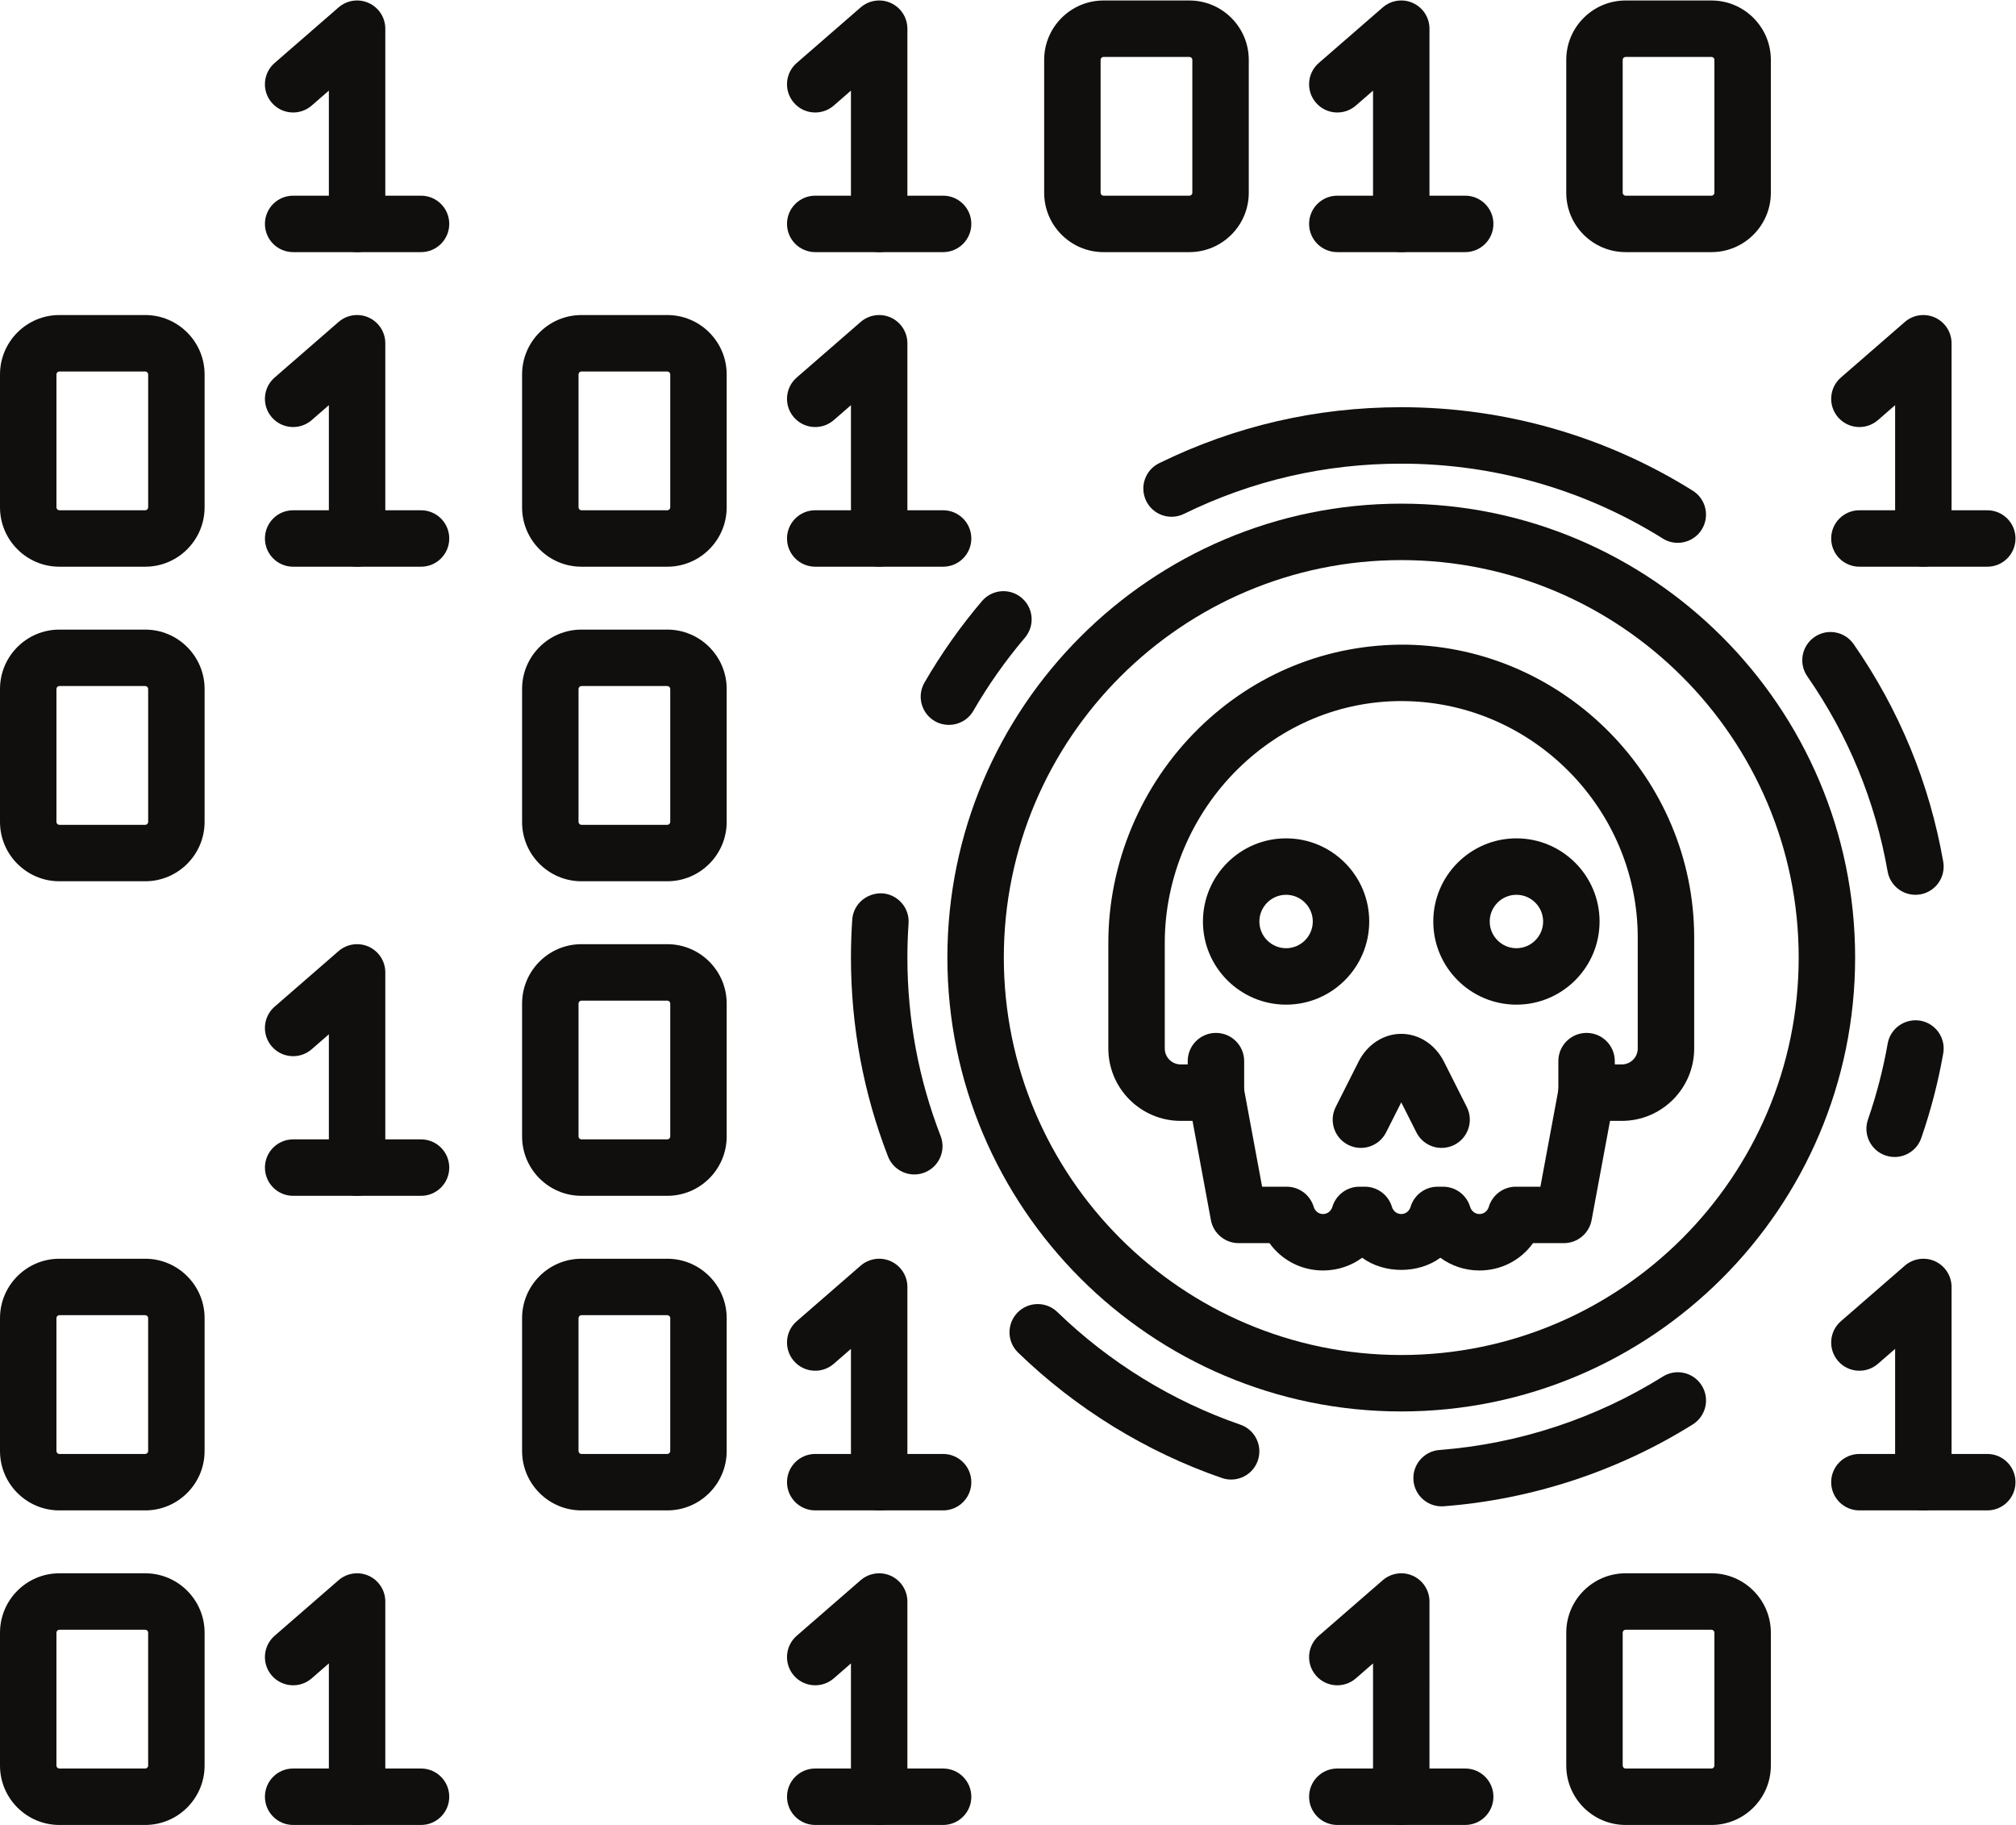 <?xml version="1.0" encoding="UTF-8" standalone="no"?>
<svg
   xmlns:dc="http://purl.org/dc/elements/1.1/"
   xmlns:cc="http://creativecommons.org/ns#"
   xmlns:rdf="http://www.w3.org/1999/02/22-rdf-syntax-ns#"
   xmlns:svg="http://www.w3.org/2000/svg"
   xmlns="http://www.w3.org/2000/svg"
   viewBox="0 0 600 543.107"
   height="543.107"
   width="600"
   xml:space="preserve"
   id="svg2"
   version="1.1"><defs
     id="defs6" /><g
     transform="matrix(1.333,0,0,-1.333,0,543.107)"
     id="g10"><g
       transform="scale(0.1)"
       id="g12"><path
         id="path14"
         style="fill:#100f0d;fill-opacity:1;fill-rule:nonzero;stroke:none"
         d="m 797.27,3511.43 c -34.829,0 -63.008,28.2 -63.008,63.02 v 297.57 l -38.399,-33.42 c -26.218,-22.71 -65.957,-20.12 -88.91,6.22 -22.836,26.28 -20.066,66.08 6.211,88.91 l 142.754,124.05 c 18.648,16.18 45.035,20.06 67.5,9.78 22.457,-10.27 36.855,-32.67 36.855,-57.35 v -435.76 c 0,-34.82 -28.179,-63.02 -63.003,-63.02" /><path
         id="path16"
         style="fill:#100f0d;fill-opacity:1;fill-rule:nonzero;stroke:none"
         d="M 940.023,3511.43 H 654.512 c -34.824,0 -63.004,28.2 -63.004,63.02 0,34.83 28.18,63.01 63.004,63.01 h 285.511 c 34.832,0 63.007,-28.18 63.007,-63.01 0,-34.82 -28.175,-63.02 -63.007,-63.02" /><path
         id="path18"
         style="fill:#100f0d;fill-opacity:1;fill-rule:nonzero;stroke:none"
         d="m 1962.92,3511.43 c -34.82,0 -63,28.2 -63,63.02 v 297.57 l -38.4,-33.42 c -26.21,-22.71 -65.96,-20.12 -88.91,6.22 -22.83,26.28 -20.06,66.08 6.22,88.91 l 142.74,124.05 c 18.65,16.18 45.1,20.06 67.5,9.78 22.47,-10.27 36.87,-32.67 36.87,-57.35 v -435.76 c 0,-34.82 -28.19,-63.02 -63.02,-63.02" /><path
         id="path20"
         style="fill:#100f0d;fill-opacity:1;fill-rule:nonzero;stroke:none"
         d="m 2105.68,3511.43 h -285.5 c -34.83,0 -63.02,28.2 -63.02,63.02 0,34.83 28.19,63.01 63.02,63.01 h 285.5 c 34.82,0 63,-28.18 63,-63.01 0,-34.82 -28.18,-63.02 -63,-63.02" /><path
         id="path22"
         style="fill:#100f0d;fill-opacity:1;fill-rule:nonzero;stroke:none"
         d="m 2463.85,3947.21 c -3.56,0 -6.52,-2.95 -6.52,-6.53 v -296.7 c 0,-3.57 2.96,-6.52 6.52,-6.52 h 191.68 c 3.63,0 6.58,2.95 6.58,6.52 v 296.7 c 0,3.58 -2.95,6.53 -6.58,6.53 z m 191.68,-435.78 h -191.68 c -73.09,0 -132.54,59.45 -132.54,132.55 v 296.7 c 0,73.1 59.45,132.54 132.54,132.54 h 191.68 c 73.1,0 132.6,-59.44 132.6,-132.54 v -296.7 c 0,-73.1 -59.5,-132.55 -132.6,-132.55" /><path
         id="path24"
         style="fill:#100f0d;fill-opacity:1;fill-rule:nonzero;stroke:none"
         d="m 3128.58,3511.43 c -34.82,0 -63,28.2 -63,63.02 v 297.57 l -38.4,-33.42 c -26.2,-22.71 -65.96,-20.12 -88.91,6.22 -22.83,26.28 -20.07,66.08 6.21,88.91 l 142.76,124.05 c 18.7,16.18 45.05,20.06 67.5,9.78 22.45,-10.27 36.85,-32.67 36.85,-57.35 v -435.76 c 0,-34.82 -28.18,-63.02 -63.01,-63.02" /><path
         id="path26"
         style="fill:#100f0d;fill-opacity:1;fill-rule:nonzero;stroke:none"
         d="m 3271.34,3511.43 h -285.51 c -34.82,0 -63.01,28.2 -63.01,63.02 0,34.83 28.19,63.01 63.01,63.01 h 285.51 c 34.83,0 63.01,-28.18 63.01,-63.01 0,-34.82 -28.18,-63.02 -63.01,-63.02" /><path
         id="path28"
         style="fill:#100f0d;fill-opacity:1;fill-rule:nonzero;stroke:none"
         d="m 3629.52,3947.21 c -3.57,0 -6.53,-2.95 -6.53,-6.53 v -296.7 c 0,-3.57 2.96,-6.52 6.53,-6.52 h 191.66 c 3.63,0 6.59,2.95 6.59,6.52 v 296.7 c 0,3.58 -2.96,6.53 -6.59,6.53 z m 191.66,-435.78 h -191.66 c -73.1,0 -132.54,59.45 -132.54,132.55 v 296.7 c 0,73.1 59.44,132.54 132.54,132.54 h 191.66 c 73.11,0 132.61,-59.44 132.61,-132.54 v -296.7 c 0,-73.1 -59.5,-132.55 -132.61,-132.55" /><path
         id="path30"
         style="fill:#100f0d;fill-opacity:1;fill-rule:nonzero;stroke:none"
         d="m 132.535,3244.95 c -3.558,0 -6.523,-2.97 -6.523,-6.59 v -296.64 c 0,-3.63 2.965,-6.59 6.523,-6.59 h 191.68 c 3.629,0 6.582,2.96 6.582,6.59 v 296.64 c 0,3.62 -2.953,6.59 -6.582,6.59 z m 191.68,-435.84 H 132.535 C 59.434,2809.11 0,2868.62 0,2941.72 v 296.64 c 0,73.11 59.434,132.61 132.535,132.61 h 191.68 c 73.09,0 132.594,-59.5 132.594,-132.61 v -296.64 c 0,-73.1 -59.504,-132.61 -132.594,-132.61" /><path
         id="path32"
         style="fill:#100f0d;fill-opacity:1;fill-rule:nonzero;stroke:none"
         d="m 797.27,2809.11 c -34.829,0 -63.008,28.18 -63.008,63.01 v 297.64 l -38.399,-33.42 c -26.218,-22.7 -65.957,-20.06 -88.91,6.21 -22.836,26.28 -20.066,66.09 6.211,88.92 l 142.754,124.05 c 18.648,16.24 45.035,20 67.5,9.78 22.457,-10.28 36.855,-32.68 36.855,-57.35 v -435.83 c 0,-34.83 -28.179,-63.01 -63.003,-63.01" /><path
         id="path34"
         style="fill:#100f0d;fill-opacity:1;fill-rule:nonzero;stroke:none"
         d="M 940.023,2809.11 H 654.512 c -34.824,0 -63.004,28.18 -63.004,63.01 0,34.83 28.18,63.01 63.004,63.01 h 285.511 c 34.832,0 63.007,-28.18 63.007,-63.01 0,-34.83 -28.175,-63.01 -63.007,-63.01" /><path
         id="path36"
         style="fill:#100f0d;fill-opacity:1;fill-rule:nonzero;stroke:none"
         d="m 1298.2,3244.95 c -3.57,0 -6.53,-2.97 -6.53,-6.59 v -296.64 c 0,-3.63 2.96,-6.59 6.53,-6.59 h 191.67 c 3.63,0 6.59,2.96 6.59,6.59 v 296.64 c 0,3.62 -2.96,6.59 -6.59,6.59 z m 191.67,-435.84 H 1298.2 c -73.1,0 -132.54,59.51 -132.54,132.61 v 296.64 c 0,73.11 59.44,132.61 132.54,132.61 h 191.67 c 73.1,0 132.6,-59.5 132.6,-132.61 v -296.64 c 0,-73.1 -59.5,-132.61 -132.6,-132.61" /><path
         id="path38"
         style="fill:#100f0d;fill-opacity:1;fill-rule:nonzero;stroke:none"
         d="m 1962.92,2809.11 c -34.82,0 -63,28.18 -63,63.01 v 297.64 l -38.4,-33.42 c -26.21,-22.7 -65.96,-20.06 -88.91,6.21 -22.83,26.28 -20.06,66.09 6.22,88.92 l 142.74,124.05 c 18.65,16.24 45.1,20 67.5,9.78 22.47,-10.28 36.87,-32.68 36.87,-57.35 v -435.83 c 0,-34.83 -28.19,-63.01 -63.02,-63.01" /><path
         id="path40"
         style="fill:#100f0d;fill-opacity:1;fill-rule:nonzero;stroke:none"
         d="m 2105.68,2809.11 h -285.5 c -34.83,0 -63.02,28.18 -63.02,63.01 0,34.83 28.19,63.01 63.02,63.01 h 285.5 c 34.82,0 63,-28.18 63,-63.01 0,-34.83 -28.18,-63.01 -63,-63.01" /><path
         id="path42"
         style="fill:#100f0d;fill-opacity:1;fill-rule:nonzero;stroke:none"
         d="m 4294.24,2809.11 c -34.83,0 -63.01,28.18 -63.01,63.01 v 297.64 l -38.4,-33.42 c -26.2,-22.7 -65.95,-20.06 -88.9,6.21 -22.84,26.28 -20.06,66.09 6.22,88.92 l 142.75,124.05 c 18.63,16.24 45.1,20 67.49,9.78 22.46,-10.28 36.87,-32.68 36.87,-57.35 v -435.83 c 0,-34.83 -28.2,-63.01 -63.02,-63.01" /><path
         id="path44"
         style="fill:#100f0d;fill-opacity:1;fill-rule:nonzero;stroke:none"
         d="m 4436.99,2809.11 h -285.5 c -34.82,0 -63.01,28.18 -63.01,63.01 0,34.83 28.19,63.01 63.01,63.01 h 285.5 c 34.83,0 63.01,-28.18 63.01,-63.01 0,-34.83 -28.18,-63.01 -63.01,-63.01" /><path
         id="path46"
         style="fill:#100f0d;fill-opacity:1;fill-rule:nonzero;stroke:none"
         d="m 132.535,2542.68 c -3.558,0 -6.523,-2.96 -6.523,-6.58 v -296.64 c 0,-3.64 2.965,-6.59 6.523,-6.59 h 191.68 c 3.629,0 6.582,2.95 6.582,6.59 v 296.64 c 0,3.62 -2.953,6.58 -6.582,6.58 z m 191.68,-435.83 H 132.535 C 59.434,2106.85 0,2166.35 0,2239.46 v 296.64 c 0,73.1 59.434,132.6 132.535,132.6 h 191.68 c 73.09,0 132.594,-59.5 132.594,-132.6 v -296.64 c 0,-73.11 -59.504,-132.61 -132.594,-132.61" /><path
         id="path48"
         style="fill:#100f0d;fill-opacity:1;fill-rule:nonzero;stroke:none"
         d="m 1298.2,2542.68 c -3.57,0 -6.53,-2.96 -6.53,-6.58 v -296.64 c 0,-3.64 2.96,-6.59 6.53,-6.59 h 191.67 c 3.63,0 6.59,2.95 6.59,6.59 v 296.64 c 0,3.62 -2.96,6.58 -6.59,6.58 z m 191.67,-435.83 H 1298.2 c -73.1,0 -132.54,59.5 -132.54,132.61 v 296.64 c 0,73.1 59.44,132.6 132.54,132.6 h 191.67 c 73.1,0 132.6,-59.5 132.6,-132.6 v -296.64 c 0,-73.11 -59.5,-132.61 -132.6,-132.61" /><path
         id="path50"
         style="fill:#100f0d;fill-opacity:1;fill-rule:nonzero;stroke:none"
         d="m 797.27,1404.58 c -34.829,0 -63.008,28.2 -63.008,63.02 v 297.57 l -38.399,-33.42 c -26.218,-22.7 -65.957,-20.13 -88.91,6.22 -22.836,26.27 -20.066,66.09 6.211,88.91 l 142.754,124.05 c 18.648,16.18 45.035,20 67.5,9.79 22.457,-10.29 36.855,-32.68 36.855,-57.36 V 1467.6 c 0,-34.82 -28.179,-63.02 -63.003,-63.02" /><path
         id="path52"
         style="fill:#100f0d;fill-opacity:1;fill-rule:nonzero;stroke:none"
         d="M 940.023,1404.58 H 654.512 c -34.824,0 -63.004,28.2 -63.004,63.02 0,34.82 28.18,63.01 63.004,63.01 h 285.511 c 34.832,0 63.007,-28.19 63.007,-63.01 0,-34.82 -28.175,-63.02 -63.007,-63.02" /><path
         id="path54"
         style="fill:#100f0d;fill-opacity:1;fill-rule:nonzero;stroke:none"
         d="m 1298.2,1840.35 c -3.57,0 -6.53,-2.94 -6.53,-6.52 v -296.7 c 0,-3.57 2.96,-6.52 6.53,-6.52 h 191.67 c 3.63,0 6.59,2.95 6.59,6.52 v 296.7 c 0,3.58 -2.96,6.52 -6.59,6.52 z m 191.67,-435.77 H 1298.2 c -73.1,0 -132.54,59.45 -132.54,132.55 v 296.7 c 0,73.11 59.44,132.55 132.54,132.55 h 191.67 c 73.1,0 132.6,-59.44 132.6,-132.55 v -296.7 c 0,-73.1 -59.5,-132.55 -132.6,-132.55" /><path
         id="path56"
         style="fill:#100f0d;fill-opacity:1;fill-rule:nonzero;stroke:none"
         d="m 132.535,1138.09 c -3.558,0 -6.523,-2.95 -6.523,-6.58 V 834.871 c 0,-3.629 2.965,-6.59 6.523,-6.59 h 191.68 c 3.629,0 6.582,2.961 6.582,6.59 v 296.639 c 0,3.63 -2.953,6.58 -6.582,6.58 z M 324.215,702.262 H 132.535 C 59.434,702.262 0,761.762 0,834.871 v 296.639 c 0,73.1 59.434,132.6 132.535,132.6 h 191.68 c 73.09,0 132.594,-59.5 132.594,-132.6 V 834.871 c 0,-73.109 -59.504,-132.609 -132.594,-132.609" /><path
         id="path58"
         style="fill:#100f0d;fill-opacity:1;fill-rule:nonzero;stroke:none"
         d="m 1298.2,1138.09 c -3.57,0 -6.53,-2.95 -6.53,-6.58 V 834.871 c 0,-3.629 2.96,-6.59 6.53,-6.59 h 191.67 c 3.63,0 6.59,2.961 6.59,6.59 v 296.639 c 0,3.63 -2.96,6.58 -6.59,6.58 z M 1489.87,702.262 H 1298.2 c -73.1,0 -132.54,59.5 -132.54,132.609 v 296.639 c 0,73.1 59.44,132.6 132.54,132.6 h 191.67 c 73.1,0 132.6,-59.5 132.6,-132.6 V 834.871 c 0,-73.109 -59.5,-132.609 -132.6,-132.609" /><path
         id="path60"
         style="fill:#100f0d;fill-opacity:1;fill-rule:nonzero;stroke:none"
         d="m 1962.92,702.262 c -34.82,0 -63,28.179 -63,63.008 v 297.63 l -38.4,-33.41 c -26.21,-22.71 -65.96,-20.11 -88.91,6.22 -22.83,26.28 -20.06,66.08 6.22,88.9 l 142.74,124.05 c 18.65,16.19 45.1,20 67.5,9.79 22.47,-10.28 36.87,-32.68 36.87,-57.34 V 765.27 c 0,-34.829 -28.19,-63.008 -63.02,-63.008" /><path
         id="path62"
         style="fill:#100f0d;fill-opacity:1;fill-rule:nonzero;stroke:none"
         d="m 2105.68,702.262 h -285.5 c -34.83,0 -63.02,28.179 -63.02,63.008 0,34.832 28.19,63.011 63.02,63.011 h 285.5 c 34.82,0 63,-28.179 63,-63.011 0,-34.829 -28.18,-63.008 -63,-63.008" /><path
         id="path64"
         style="fill:#100f0d;fill-opacity:1;fill-rule:nonzero;stroke:none"
         d="m 4294.24,702.262 c -34.83,0 -63.01,28.179 -63.01,63.008 v 297.63 l -38.4,-33.41 c -26.2,-22.71 -65.95,-20.11 -88.9,6.22 -22.84,26.28 -20.06,66.08 6.22,88.9 l 142.75,124.05 c 18.63,16.19 45.1,20 67.49,9.79 22.46,-10.28 36.87,-32.68 36.87,-57.34 V 765.27 c 0,-34.829 -28.2,-63.008 -63.02,-63.008" /><path
         id="path66"
         style="fill:#100f0d;fill-opacity:1;fill-rule:nonzero;stroke:none"
         d="m 4436.99,702.262 h -285.5 c -34.82,0 -63.01,28.179 -63.01,63.008 0,34.832 28.19,63.011 63.01,63.011 h 285.5 c 34.83,0 63.01,-28.179 63.01,-63.011 0,-34.829 -28.18,-63.008 -63.01,-63.008" /><path
         id="path68"
         style="fill:#100f0d;fill-opacity:1;fill-rule:nonzero;stroke:none"
         d="m 132.535,435.832 c -3.558,0 -6.523,-2.961 -6.523,-6.594 V 132.602 c 0,-3.622 2.965,-6.582 6.523,-6.582 h 191.68 c 3.629,0 6.582,2.96 6.582,6.582 v 296.636 c 0,3.633 -2.953,6.594 -6.582,6.594 z M 324.215,-0.008 H 132.535 C 59.434,-0.008 0,59.5 0,132.602 v 296.636 c 0,73.114 59.434,132.614 132.535,132.614 h 191.68 c 73.09,0 132.594,-59.5 132.594,-132.614 V 132.602 C 456.809,59.5 397.305,-0.008 324.215,-0.008" /><path
         id="path70"
         style="fill:#100f0d;fill-opacity:1;fill-rule:nonzero;stroke:none"
         d="m 797.27,-0.008 c -34.829,0 -63.008,28.199 -63.008,63.02 V 360.641 L 695.863,327.23 c -26.218,-22.71 -65.957,-20.07 -88.91,6.211 -22.836,26.278 -20.066,66.079 6.211,88.93 l 142.754,124.027 c 18.648,16.184 45.035,20 67.5,9.793 22.457,-10.281 36.855,-32.671 36.855,-57.351 V 63.012 c 0,-34.82 -28.179,-63.02 -63.003,-63.02" /><path
         id="path72"
         style="fill:#100f0d;fill-opacity:1;fill-rule:nonzero;stroke:none"
         d="M 940.023,-0.008 H 654.512 c -34.824,0 -63.004,28.199 -63.004,63.02 0,34.828 28.18,63.008 63.004,63.008 h 285.511 c 34.832,0 63.007,-28.18 63.007,-63.008 0,-34.82 -28.175,-63.02 -63.007,-63.02" /><path
         id="path74"
         style="fill:#100f0d;fill-opacity:1;fill-rule:nonzero;stroke:none"
         d="m 1962.92,-0.008 c -34.82,0 -63,28.199 -63,63.02 V 360.641 l -38.4,-33.411 c -26.21,-22.71 -65.96,-20.07 -88.91,6.211 -22.83,26.278 -20.06,66.079 6.22,88.93 l 142.74,124.027 c 18.65,16.184 45.1,20 67.5,9.793 22.47,-10.281 36.87,-32.671 36.87,-57.351 V 63.012 c 0,-34.82 -28.19,-63.02 -63.02,-63.02" /><path
         id="path76"
         style="fill:#100f0d;fill-opacity:1;fill-rule:nonzero;stroke:none"
         d="m 2105.68,-0.008 h -285.5 c -34.83,0 -63.02,28.199 -63.02,63.02 0,34.828 28.19,63.008 63.02,63.008 h 285.5 c 34.82,0 63,-28.18 63,-63.008 0,-34.82 -28.18,-63.02 -63,-63.02" /><path
         id="path78"
         style="fill:#100f0d;fill-opacity:1;fill-rule:nonzero;stroke:none"
         d="m 3128.58,-0.008 c -34.82,0 -63,28.199 -63,63.02 V 360.641 l -38.4,-33.411 c -26.2,-22.71 -65.96,-20.07 -88.91,6.211 -22.83,26.278 -20.07,66.079 6.21,88.93 l 142.76,124.027 c 18.7,16.184 45.05,20 67.5,9.793 22.45,-10.281 36.85,-32.671 36.85,-57.351 V 63.012 c 0,-34.82 -28.18,-63.02 -63.01,-63.02" /><path
         id="path80"
         style="fill:#100f0d;fill-opacity:1;fill-rule:nonzero;stroke:none"
         d="m 3271.34,-0.008 h -285.51 c -34.82,0 -63.01,28.199 -63.01,63.02 0,34.828 28.19,63.008 63.01,63.008 h 285.51 c 34.83,0 63.01,-28.18 63.01,-63.008 0,-34.82 -28.18,-63.02 -63.01,-63.02" /><path
         id="path82"
         style="fill:#100f0d;fill-opacity:1;fill-rule:nonzero;stroke:none"
         d="m 3629.52,435.832 c -3.57,0 -6.53,-2.961 -6.53,-6.594 V 132.602 c 0,-3.622 2.96,-6.582 6.53,-6.582 h 191.66 c 3.63,0 6.59,2.96 6.59,6.582 v 296.636 c 0,3.582 -3.01,6.594 -6.59,6.594 z M 3821.18,-0.008 h -191.66 c -73.1,0 -132.54,59.508 -132.54,132.61 v 296.636 c 0,73.114 59.44,132.614 132.54,132.614 h 191.66 c 73.11,0 132.61,-59.5 132.61,-132.614 V 132.602 c 0,-73.102 -59.5,-132.61 -132.61,-132.61" /><path
         id="path84"
         style="fill:#100f0d;fill-opacity:1;fill-rule:nonzero;stroke:none"
         d="m 3128.58,2823.88 c -489.3,0 -887.34,-398.05 -887.34,-887.34 0,-489.31 398.04,-887.36 887.34,-887.36 489.31,0 887.36,398.05 887.36,887.36 0,489.29 -398.05,887.34 -887.36,887.34 z m 0,-1900.708 c -558.77,0 -1013.36,454.588 -1013.36,1013.368 0,558.76 454.59,1013.36 1013.36,1013.36 558.77,0 1013.37,-454.6 1013.37,-1013.36 0,-558.78 -454.6,-1013.368 -1013.37,-1013.368" /><path
         id="path86"
         style="fill:#100f0d;fill-opacity:1;fill-rule:nonzero;stroke:none"
         d="m 3745.93,2862.4 c -11.44,0 -22.95,3.08 -33.35,9.59 -174.75,109.35 -376.7,167.19 -584,167.19 -34.82,0 -63,28.18 -63,63 0,34.84 28.18,63.02 63,63.02 230.99,0 456.08,-64.43 650.82,-186.38 29.55,-18.46 38.46,-57.35 20,-86.83 -11.93,-19.13 -32.48,-29.59 -53.47,-29.59" /><path
         id="path88"
         style="fill:#100f0d;fill-opacity:1;fill-rule:nonzero;stroke:none"
         d="m 4276.52,2076.64 c -30.03,0 -56.61,21.54 -62.02,52.11 -27.62,157.35 -87.93,303.91 -179.3,435.59 -19.89,28.61 -12.74,67.87 15.82,87.68 28.6,20 67.86,12.74 87.67,-15.82 101.9,-146.8 169.15,-310.17 199.97,-485.66 5.98,-34.27 -16.91,-66.94 -51.18,-72.98 -3.7,-0.61 -7.32,-0.92 -10.96,-0.92" /><path
         id="path90"
         style="fill:#100f0d;fill-opacity:1;fill-rule:nonzero;stroke:none"
         d="m 4230.13,1491.28 c -6.83,0 -13.78,1.12 -20.68,3.51 -32.86,11.39 -50.27,47.26 -38.82,80.17 19.07,54.95 33.84,112.01 44,169.47 5.96,34.27 38.63,56.85 72.9,51.2 34.28,-6.11 57.24,-38.77 51.13,-72.98 -11.25,-64.11 -27.74,-127.69 -49.03,-189.03 -8.98,-26.03 -33.42,-42.34 -59.5,-42.34" /><path
         id="path92"
         style="fill:#100f0d;fill-opacity:1;fill-rule:nonzero;stroke:none"
         d="m 3218.6,711.309 c -32.6,0 -60.23,25.171 -62.76,58.203 -2.65,34.707 23.33,64.976 58.03,67.629 176.4,13.48 348.88,70.148 498.78,163.919 29.53,18.59 68.42,9.54 86.82,-19.99 18.46,-29.48 9.53,-68.371 -20,-86.832 -167.13,-104.539 -359.41,-167.726 -556,-182.75 -1.67,-0.117 -3.27,-0.179 -4.87,-0.179" /><path
         id="path94"
         style="fill:#100f0d;fill-opacity:1;fill-rule:nonzero;stroke:none"
         d="m 2748.75,771.121 c -6.84,0 -13.72,1.109 -20.56,3.438 -168.89,58.211 -326.3,155.062 -455.15,280.101 -24.98,24.24 -25.59,64.12 -1.35,89.1 24.25,24.97 64.12,25.6 89.1,1.35 115.68,-112.24 256.9,-199.18 408.51,-251.419 32.86,-11.32 50.34,-47.191 39.02,-80.121 -9,-26.09 -33.42,-42.449 -59.57,-42.449" /><path
         id="path96"
         style="fill:#100f0d;fill-opacity:1;fill-rule:nonzero;stroke:none"
         d="m 2041.38,1452.28 c -25.23,0 -49.1,15.25 -58.76,40.23 -54.89,141.58 -82.7,290.99 -82.7,444.03 0,28.54 0.99,56.85 2.89,84.85 2.46,34.7 32.55,60.05 67.25,58.51 34.71,-2.46 60.92,-32.55 58.51,-67.26 -1.77,-25.16 -2.63,-50.51 -2.63,-76.1 0,-137.42 24.98,-271.49 74.21,-398.48 12.55,-32.43 -3.58,-68.93 -36,-81.53 -7.45,-2.9 -15.2,-4.25 -22.77,-4.25" /><path
         id="path98"
         style="fill:#100f0d;fill-opacity:1;fill-rule:nonzero;stroke:none"
         d="m 2118.6,2455.92 c -10.7,0 -21.53,2.72 -31.45,8.43 -30.15,17.42 -40.48,55.99 -23.07,86.09 37.17,64.23 80.3,125.39 128.3,181.82 22.65,26.7 62.45,29.73 88.79,7.2 26.52,-22.52 29.72,-62.33 7.19,-88.78 -43.07,-50.71 -81.83,-105.6 -115.12,-163.26 -11.69,-20.23 -32.86,-31.5 -54.64,-31.5" /><path
         id="path100"
         style="fill:#100f0d;fill-opacity:1;fill-rule:nonzero;stroke:none"
         d="m 2615.78,2920.62 c -23.32,0 -45.66,12.92 -56.61,35.25 -15.32,31.25 -2.47,68.98 28.79,84.3 169.1,82.94 350.99,125.03 540.62,125.03 34.83,0 63.01,-28.18 63.01,-63.02 0,-34.82 -28.18,-63 -63.01,-63 -170.25,0 -333.44,-37.71 -485.12,-112.11 -8.91,-4.37 -18.4,-6.45 -27.68,-6.45" /><path
         id="path102"
         style="fill:#100f0d;fill-opacity:1;fill-rule:nonzero;stroke:none"
         d="m 2714.84,1571.96 c -34.83,0 -63,28.18 -63,63 v 70.34 c 0,34.82 28.17,63 63,63 34.83,0 63.01,-28.18 63.01,-63 v -70.34 c 0,-34.82 -28.18,-63 -63.01,-63" /><path
         id="path104"
         style="fill:#100f0d;fill-opacity:1;fill-rule:nonzero;stroke:none"
         d="m 3542.31,1571.96 c -34.82,0 -62.99,28.18 -62.99,63 v 70.34 c 0,34.82 28.17,63 62.99,63 34.84,0 63.02,-28.18 63.02,-63 v -70.34 c 0,-34.82 -28.18,-63 -63.02,-63" /><path
         id="path106"
         style="fill:#100f0d;fill-opacity:1;fill-rule:nonzero;stroke:none"
         d="m 3385.72,2076.64 c -32.85,0 -59.62,-26.77 -59.62,-59.63 0,-32.85 26.77,-59.62 59.62,-59.62 32.86,0 59.63,26.77 59.63,59.62 0,32.86 -26.77,59.63 -59.63,59.63 z m 0,-245.26 c -102.38,0 -185.63,83.25 -185.63,185.63 0,102.39 83.25,185.64 185.63,185.64 102.4,0 185.65,-83.25 185.65,-185.64 0,-102.38 -83.25,-185.63 -185.65,-185.63" /><path
         id="path108"
         style="fill:#100f0d;fill-opacity:1;fill-rule:nonzero;stroke:none"
         d="m 3218.72,1511.54 c -23.08,0 -45.22,12.67 -56.3,34.63 l -33.84,67.07 -33.84,-67.07 c -15.69,-31.01 -53.53,-43.56 -84.6,-27.87 -31.08,15.63 -43.57,53.54 -27.88,84.61 l 51.07,101.28 c 19.26,38.27 55.75,62.02 95.25,62.02 39.44,0 75.93,-23.75 95.26,-61.96 l 51.06,-101.34 c 15.7,-31.07 3.21,-68.98 -27.86,-84.61 -9.12,-4.62 -18.78,-6.76 -28.32,-6.76" /><path
         id="path110"
         style="fill:#100f0d;fill-opacity:1;fill-rule:nonzero;stroke:none"
         d="m 3209.81,1424.95 h 12.18 c 27.87,0 52.42,-18.33 60.42,-45.04 2.34,-7.99 9.73,-15.99 20.8,-15.99 11.08,0 18.46,8 20.79,15.99 8,26.71 32.55,45.04 60.43,45.04 h 54.83 l 41.1,221.46 c 5.54,29.83 31.62,51.5 61.95,51.5 h 78.71 c 19.62,0 35.57,16.01 35.57,35.63 v 247.55 c 0,285.62 -232.22,522.46 -517.73,527.93 -3.26,0.06 -6.57,0.12 -9.9,0.12 -135.87,0 -265.02,-53.4 -364.52,-151.05 -104.11,-102.14 -163.86,-243.79 -163.86,-388.63 v -235.92 c 0,-19.62 15.93,-35.63 35.56,-35.63 h 78.77 c 30.33,0 56.42,-21.67 61.96,-51.5 l 41.05,-221.46 h 54.82 c 27.87,0 52.42,-18.33 60.41,-45.04 2.35,-7.99 9.73,-15.99 20.81,-15.99 11.07,0 18.46,8 20.8,15.99 7.99,26.71 32.54,45.04 60.42,45.04 h 12.18 c 27.87,0 52.43,-18.33 60.42,-45.04 2.35,-7.99 9.73,-15.99 20.8,-15.99 11.08,0 18.46,8 20.8,15.99 8,26.71 32.55,45.04 60.43,45.04 z m 93.4,-187.06 c -32.42,0 -62.69,10.35 -87.31,28.43 -49.23,-36.18 -125.41,-36.18 -174.62,0 -24.62,-18.08 -54.89,-28.43 -87.32,-28.43 -48.68,0 -92.42,23.27 -119.57,61.05 h -68.84 c -30.34,0 -56.43,21.66 -61.97,51.5 l -41.04,221.45 h -26.4 c -89.09,0 -161.57,72.48 -161.57,161.65 v 235.92 c 0,178.43 73.46,352.88 201.64,478.58 126.26,123.81 290.42,189.21 465.11,187 353.62,-6.77 641.29,-300.15 641.29,-653.95 v -247.55 c 0,-89.17 -72.49,-161.65 -161.59,-161.65 h -26.33 l -41.11,-221.45 c -5.54,-29.84 -31.62,-51.5 -61.95,-51.5 h -68.86 c -27.14,-37.78 -70.89,-61.05 -119.56,-61.05" /><path
         id="path112"
         style="fill:#100f0d;fill-opacity:1;fill-rule:nonzero;stroke:none"
         d="m 2871.45,2076.64 c -32.87,0 -59.63,-26.77 -59.63,-59.63 0,-32.85 26.76,-59.62 59.63,-59.62 32.85,0 59.62,26.77 59.62,59.62 0,32.86 -26.77,59.63 -59.62,59.63 z m 0,-245.26 c -102.39,0 -185.64,83.25 -185.64,185.63 0,102.39 83.25,185.64 185.64,185.64 102.38,0 185.63,-83.25 185.63,-185.64 0,-102.38 -83.25,-185.63 -185.63,-185.63" /></g></g></svg>